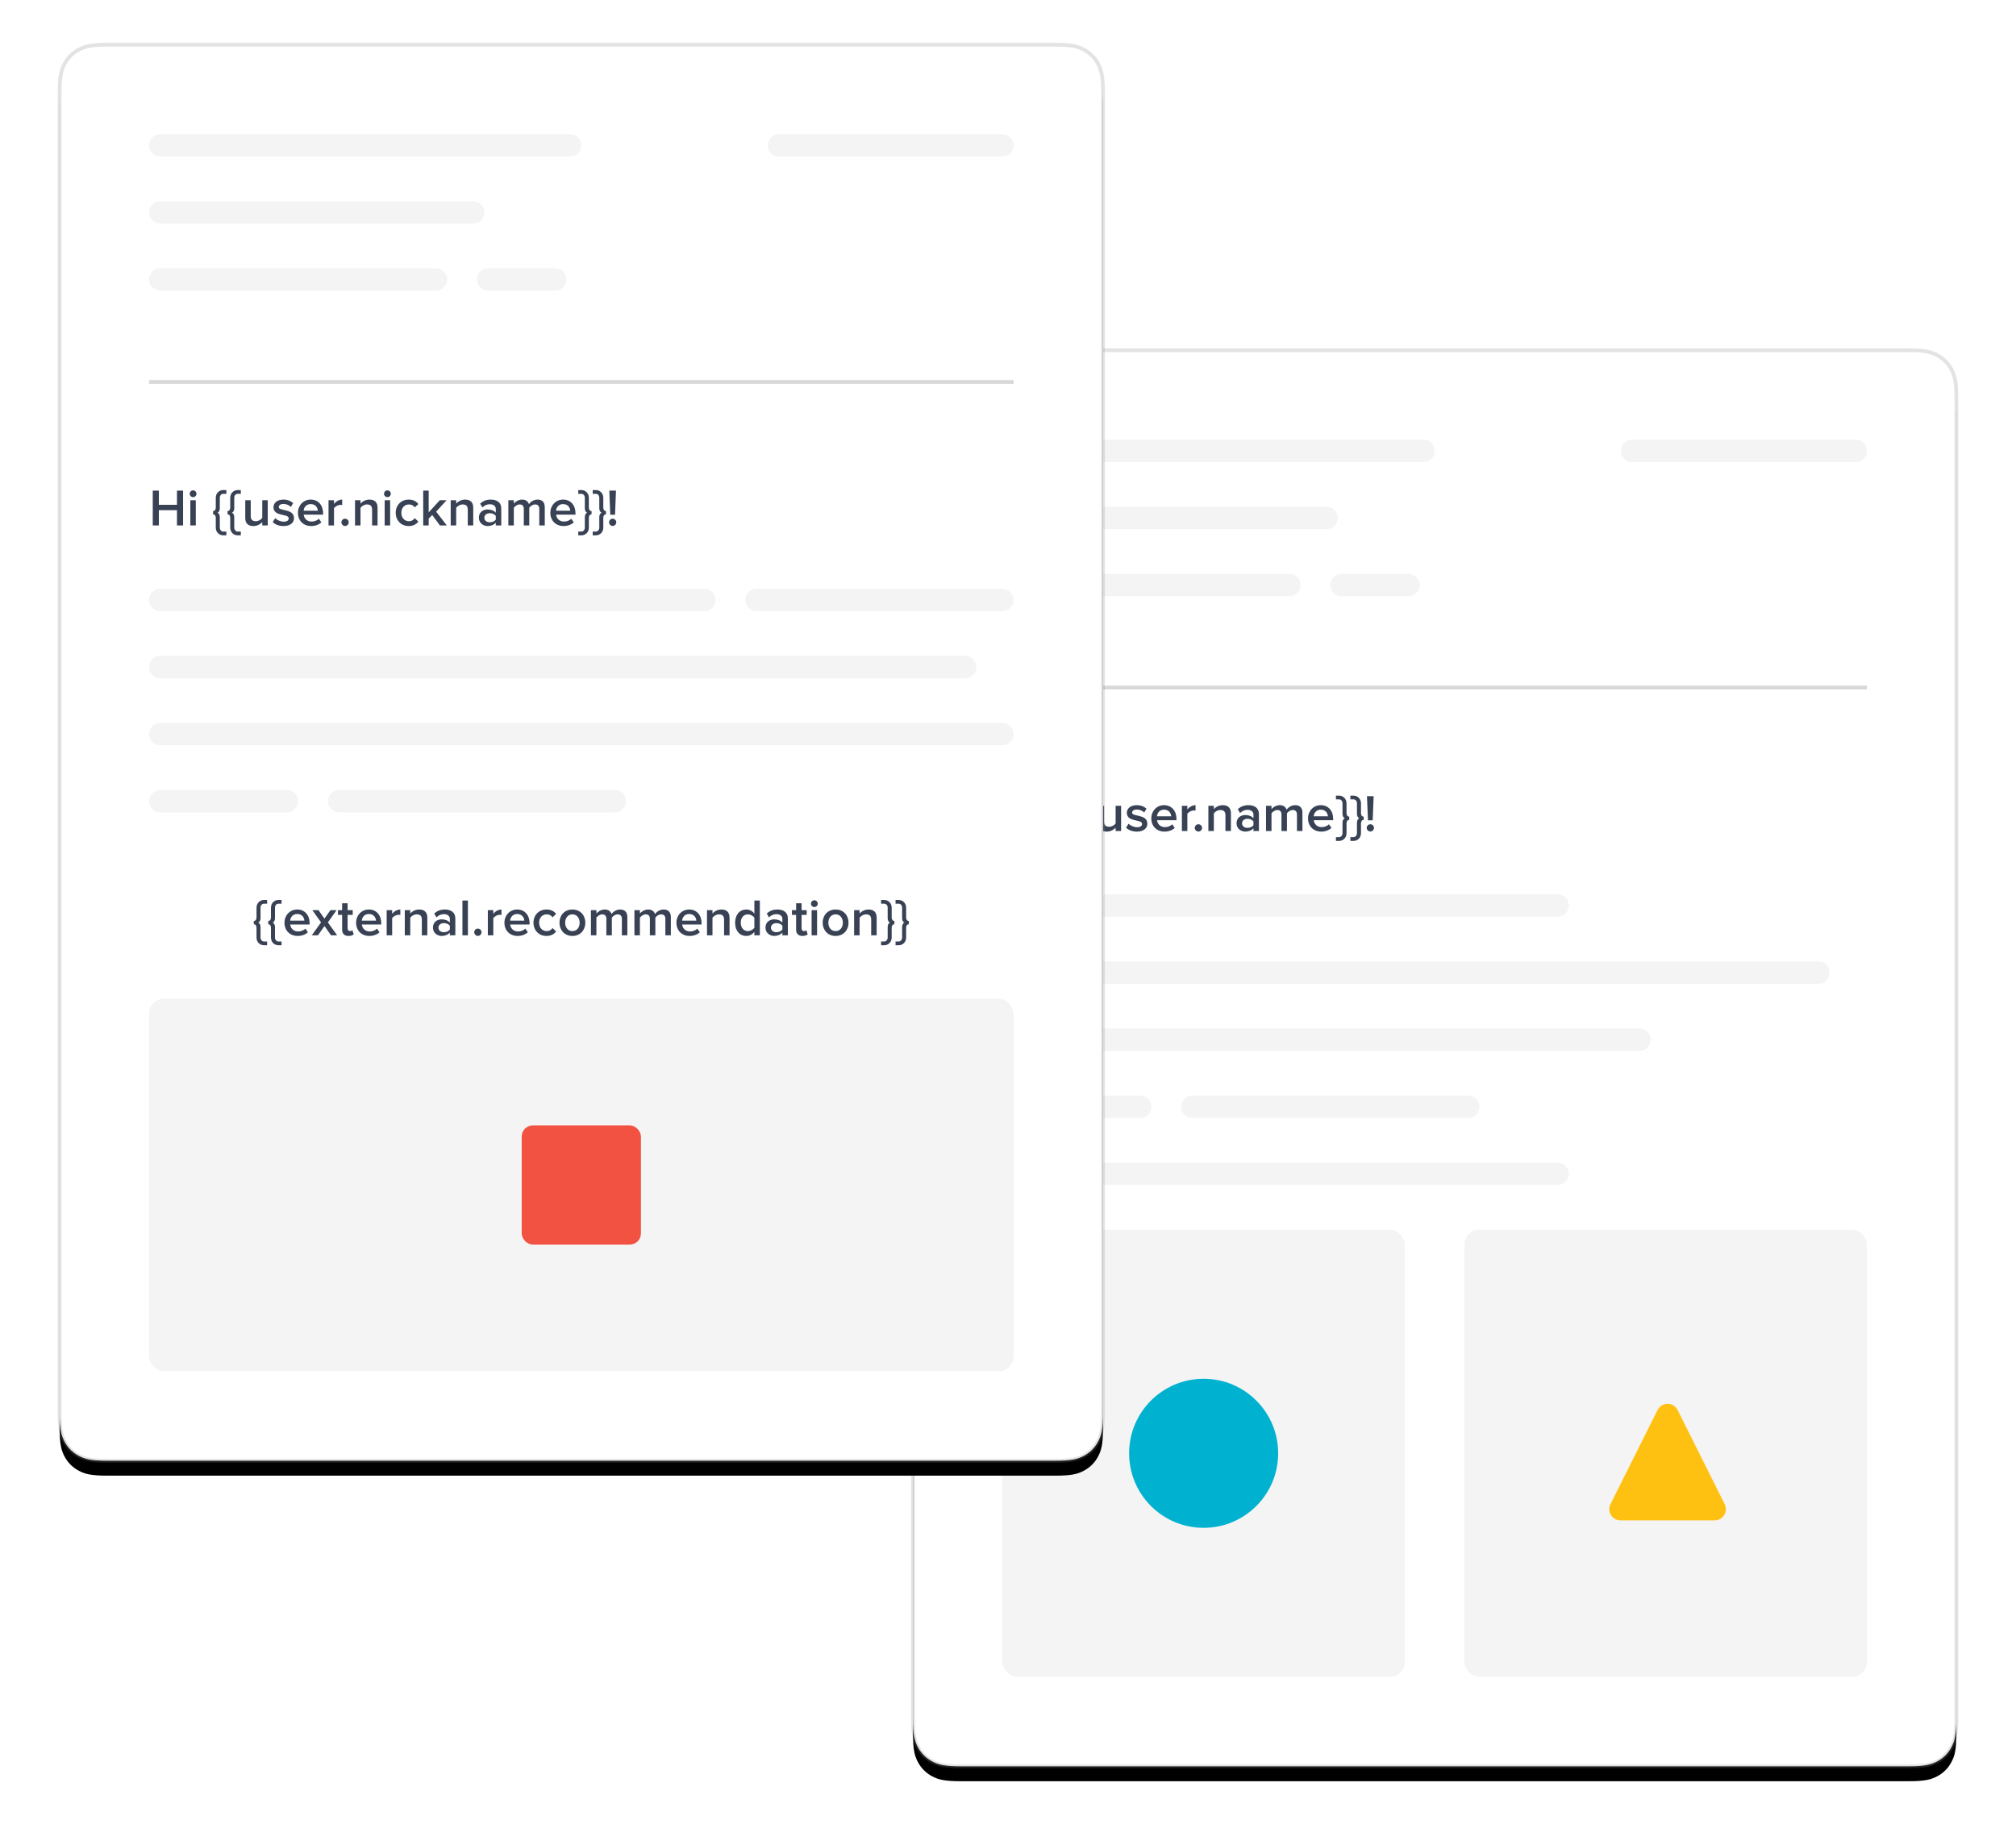 <svg xmlns="http://www.w3.org/2000/svg" xmlns:xlink="http://www.w3.org/1999/xlink" width="541" height="494" viewBox="0 0 541 494">
  <defs>
    <path id="personalize-emails-to-improve-customer-engagement-b" d="M12.819,-5.17920154e-16 L267.181,5.17920154e-16 C271.638,-3.00926524e-16 273.255,0.464 274.884,1.336 C276.514,2.207 277.793,3.486 278.664,5.116 C279.536,6.745 280,8.362 280,12.819 L280,367.181 C280,371.638 279.536,373.255 278.664,374.884 C277.793,376.514 276.514,377.793 274.884,378.664 C273.255,379.536 271.638,380 267.181,380 L12.819,380 C8.362,380 6.745,379.536 5.116,378.664 C3.486,377.793 2.207,376.514 1.336,374.884 C0.464,373.255 2.00617683e-16,371.638 -3.45280103e-16,367.181 L3.45280103e-16,12.819 C-2.00617683e-16,8.362 0.464,6.745 1.336,5.116 C2.207,3.486 3.486,2.207 5.116,1.336 C6.745,0.464 8.362,3.00926524e-16 12.819,-5.17920154e-16 Z"/>
    <filter id="personalize-emails-to-improve-customer-engagement-a" width="118.9%" height="113.9%" x="-9.5%" y="-5.9%" filterUnits="objectBoundingBox">
      <feMorphology in="SourceAlpha" operator="dilate" radius=".5" result="shadowSpreadOuter1"/>
      <feOffset dy="4" in="shadowSpreadOuter1" result="shadowOffsetOuter1"/>
      <feGaussianBlur in="shadowOffsetOuter1" result="shadowBlurOuter1" stdDeviation="8"/>
      <feComposite in="shadowBlurOuter1" in2="SourceAlpha" operator="out" result="shadowBlurOuter1"/>
      <feColorMatrix in="shadowBlurOuter1" values="0 0 0 0 0   0 0 0 0 0   0 0 0 0 0  0 0 0 0.12 0"/>
    </filter>
    <path id="personalize-emails-to-improve-customer-engagement-d" d="M12.819,-5.17920154e-16 L267.181,5.17920154e-16 C271.638,-3.00926524e-16 273.255,0.464 274.884,1.336 C276.514,2.207 277.793,3.486 278.664,5.116 C279.536,6.745 280,8.362 280,12.819 L280,367.181 C280,371.638 279.536,373.255 278.664,374.884 C277.793,376.514 276.514,377.793 274.884,378.664 C273.255,379.536 271.638,380 267.181,380 L12.819,380 C8.362,380 6.745,379.536 5.116,378.664 C3.486,377.793 2.207,376.514 1.336,374.884 C0.464,373.255 2.00617683e-16,371.638 -3.45280103e-16,367.181 L3.45280103e-16,12.819 C-2.00617683e-16,8.362 0.464,6.745 1.336,5.116 C2.207,3.486 3.486,2.207 5.116,1.336 C6.745,0.464 8.362,3.00926524e-16 12.819,-5.17920154e-16 Z"/>
    <filter id="personalize-emails-to-improve-customer-engagement-c" width="118.9%" height="113.9%" x="-9.5%" y="-5.9%" filterUnits="objectBoundingBox">
      <feMorphology in="SourceAlpha" operator="dilate" radius=".5" result="shadowSpreadOuter1"/>
      <feOffset dy="4" in="shadowSpreadOuter1" result="shadowOffsetOuter1"/>
      <feGaussianBlur in="shadowOffsetOuter1" result="shadowBlurOuter1" stdDeviation="8"/>
      <feComposite in="shadowBlurOuter1" in2="SourceAlpha" operator="out" result="shadowBlurOuter1"/>
      <feColorMatrix in="shadowBlurOuter1" values="0 0 0 0 0   0 0 0 0 0   0 0 0 0 0  0 0 0 0.12 0"/>
    </filter>
  </defs>
  <g fill="none" fill-rule="evenodd" transform="translate(16 12)">
    <g transform="translate(229 82)">
      <use fill="#000" filter="url(#personalize-emails-to-improve-customer-engagement-a)" xlink:href="#personalize-emails-to-improve-customer-engagement-b"/>
      <use fill="#FFF" stroke="#8D8D8D" stroke-opacity=".24" xlink:href="#personalize-emails-to-improve-customer-engagement-b"/>
      <path fill="#F4F4F4" d="M27,24 L137,24 C138.657,24 140,25.343 140,27 L140,27 C140,28.657 138.657,30 137,30 L27,30 C25.343,30 24,28.657 24,27 L24,27 C24,25.343 25.343,24 27,24 Z"/>
      <rect width="232" height="1" x="24" y="90" fill="#D8D8D8"/>
      <path fill="#F4F4F4" d="M193 24L253 24C254.657 24 256 25.343 256 27L256 27C256 28.657 254.657 30 253 30L193 30C191.343 30 190 28.657 190 27L190 27C190 25.343 191.343 24 193 24zM27 42L111 42C112.657 42 114 43.343 114 45L114 45C114 46.657 112.657 48 111 48L27 48C25.343 48 24 46.657 24 45L24 45C24 43.343 25.343 42 27 42zM27 60L101 60C102.657 60 104 61.343 104 63L104 63C104 64.657 102.657 66 101 66L27 66C25.343 66 24 64.657 24 63L24 63C24 61.343 25.343 60 27 60zM115 60L133 60C134.657 60 136 61.343 136 63L136 63C136 64.657 134.657 66 133 66L115 66C113.343 66 112 64.657 112 63L112 63C112 61.343 113.343 60 115 60z"/>
      <path fill="#384254" fill-rule="nonzero" d="M33.128,129 L31.49,129 L31.49,124.912 L26.632,124.912 L26.632,129 L24.994,129 L24.994,119.662 L26.632,119.662 L26.632,123.47 L31.49,123.47 L31.49,119.662 L33.128,119.662 L33.128,129 Z M35.816,121.412 C35.312,121.412 34.906,121.006 34.906,120.502 C34.906,119.998 35.312,119.592 35.816,119.592 C36.32,119.592 36.726,119.998 36.726,120.502 C36.726,121.006 36.32,121.412 35.816,121.412 Z M36.544,129 L35.074,129 L35.074,122.238 L36.544,122.238 L36.544,129 Z M44.748,131.66 L43.894,131.66 C42.872,131.66 41.906,130.876 41.906,129.588 L41.906,126.97 C41.906,126.452 41.668,126.018 41.178,126.018 L41.178,125.15 C41.668,125.15 41.906,124.716 41.906,124.198 L41.906,121.594 C41.906,120.306 42.872,119.508 43.894,119.508 L44.748,119.508 L44.748,120.516 L43.894,120.516 C43.404,120.516 42.984,120.936 42.984,121.58 L42.984,124.338 C42.984,124.926 42.816,125.388 42.354,125.584 C42.816,125.78 42.984,126.242 42.984,126.83 L42.984,129.574 C42.984,130.204 43.404,130.652 43.894,130.652 L44.748,130.652 L44.748,131.66 Z M48.626,131.66 L47.772,131.66 C46.75,131.66 45.784,130.876 45.784,129.588 L45.784,126.97 C45.784,126.452 45.546,126.018 45.056,126.018 L45.056,125.15 C45.546,125.15 45.784,124.716 45.784,124.198 L45.784,121.594 C45.784,120.306 46.75,119.508 47.772,119.508 L48.626,119.508 L48.626,120.516 L47.772,120.516 C47.282,120.516 46.862,120.936 46.862,121.58 L46.862,124.338 C46.862,124.926 46.694,125.388 46.232,125.584 C46.694,125.78 46.862,126.242 46.862,126.83 L46.862,129.574 C46.862,130.204 47.282,130.652 47.772,130.652 L48.626,130.652 L48.626,131.66 Z M55.85,129 L54.38,129 L54.38,128.104 C53.904,128.636 53.064,129.168 52,129.168 C50.544,129.168 49.816,128.398 49.816,127.026 L49.816,122.238 L51.286,122.238 L51.286,126.48 C51.286,127.53 51.818,127.866 52.658,127.866 C53.4,127.866 54.044,127.432 54.38,126.984 L54.38,122.238 L55.85,122.238 L55.85,129 Z M60.078,129.168 C58.916,129.168 57.88,128.79 57.18,128.104 L57.852,127.054 C58.328,127.544 59.266,127.992 60.134,127.992 C61.016,127.992 61.478,127.628 61.478,127.096 C61.478,125.766 57.39,126.718 57.39,124.114 C57.39,123.008 58.342,122.07 60.05,122.07 C61.198,122.07 62.066,122.476 62.668,123.008 L62.052,124.044 C61.646,123.596 60.904,123.232 60.05,123.232 C59.28,123.232 58.804,123.596 58.804,124.072 C58.804,125.262 62.892,124.366 62.892,127.054 C62.892,128.258 61.898,129.168 60.078,129.168 Z M67.498,129.168 C65.454,129.168 63.956,127.754 63.956,125.612 C63.956,123.652 65.384,122.07 67.386,122.07 C69.416,122.07 70.704,123.61 70.704,125.738 L70.704,126.102 L65.496,126.102 C65.608,127.11 66.364,127.964 67.638,127.964 C68.31,127.964 69.08,127.698 69.57,127.208 L70.242,128.174 C69.556,128.818 68.562,129.168 67.498,129.168 Z M69.29,125.052 C69.248,124.254 68.702,123.274 67.372,123.274 C66.126,123.274 65.538,124.24 65.482,125.052 L69.29,125.052 Z M73.63,129 L72.16,129 L72.16,122.238 L73.63,122.238 L73.63,123.218 C74.148,122.574 74.96,122.07 75.828,122.07 L75.828,123.526 C75.702,123.498 75.562,123.484 75.38,123.484 C74.75,123.484 73.924,123.904 73.63,124.394 L73.63,129 Z M76.598,129.154 C76.066,129.154 75.618,128.692 75.618,128.16 C75.618,127.642 76.066,127.194 76.598,127.194 C77.13,127.194 77.578,127.642 77.578,128.16 C77.578,128.692 77.13,129.154 76.598,129.154 Z M85.32,129 L83.85,129 L83.85,124.772 C83.85,123.708 83.304,123.372 82.478,123.372 C81.736,123.372 81.092,123.82 80.742,124.268 L80.742,129 L79.272,129 L79.272,122.238 L80.742,122.238 L80.742,123.148 C81.19,122.616 82.072,122.07 83.136,122.07 C84.592,122.07 85.32,122.854 85.32,124.24 L85.32,129 Z M92.838,129 L91.368,129 L91.368,128.258 C90.864,128.846 90.066,129.168 89.17,129.168 C88.078,129.168 86.832,128.412 86.832,126.928 C86.832,125.36 88.064,124.716 89.17,124.716 C90.094,124.716 90.864,125.01 91.368,125.584 L91.368,124.576 C91.368,123.792 90.71,123.316 89.786,123.316 C89.03,123.316 88.358,123.596 87.784,124.184 L87.168,123.162 C87.952,122.406 88.932,122.07 90.01,122.07 C91.522,122.07 92.838,122.7 92.838,124.506 L92.838,129 Z M89.758,128.16 C90.388,128.16 91.018,127.922 91.368,127.46 L91.368,126.424 C91.018,125.962 90.388,125.724 89.758,125.724 C88.932,125.724 88.302,126.214 88.302,126.942 C88.302,127.684 88.932,128.16 89.758,128.16 Z M104.514,129 L103.044,129 L103.044,124.59 C103.044,123.862 102.722,123.372 101.924,123.372 C101.266,123.372 100.65,123.82 100.356,124.268 L100.356,129 L98.886,129 L98.886,124.59 C98.886,123.862 98.578,123.372 97.78,123.372 C97.122,123.372 96.52,123.834 96.212,124.268 L96.212,129 L94.742,129 L94.742,122.238 L96.212,122.238 L96.212,123.148 C96.506,122.742 97.388,122.07 98.424,122.07 C99.432,122.07 100.048,122.574 100.272,123.302 C100.65,122.7 101.546,122.07 102.568,122.07 C103.8,122.07 104.514,122.742 104.514,124.114 L104.514,129 Z M109.554,129.168 C107.51,129.168 106.012,127.754 106.012,125.612 C106.012,123.652 107.44,122.07 109.442,122.07 C111.472,122.07 112.76,123.61 112.76,125.738 L112.76,126.102 L107.552,126.102 C107.664,127.11 108.42,127.964 109.694,127.964 C110.366,127.964 111.136,127.698 111.626,127.208 L112.298,128.174 C111.612,128.818 110.618,129.168 109.554,129.168 Z M111.346,125.052 C111.304,124.254 110.758,123.274 109.428,123.274 C108.182,123.274 107.594,124.24 107.538,125.052 L111.346,125.052 Z M113.502,131.66 L113.502,130.652 L114.356,130.652 C114.846,130.652 115.266,130.204 115.266,129.574 L115.266,126.83 C115.266,126.242 115.434,125.78 115.896,125.584 C115.434,125.388 115.266,124.926 115.266,124.338 L115.266,121.58 C115.266,120.936 114.846,120.516 114.356,120.516 L113.502,120.516 L113.502,119.508 L114.356,119.508 C115.378,119.508 116.344,120.306 116.344,121.594 L116.344,124.198 C116.344,124.716 116.582,125.15 117.072,125.15 L117.072,126.018 C116.582,126.018 116.344,126.452 116.344,126.97 L116.344,129.588 C116.344,130.876 115.378,131.66 114.356,131.66 L113.502,131.66 Z M117.38,131.66 L117.38,130.652 L118.234,130.652 C118.724,130.652 119.144,130.204 119.144,129.574 L119.144,126.83 C119.144,126.242 119.312,125.78 119.774,125.584 C119.312,125.388 119.144,124.926 119.144,124.338 L119.144,121.58 C119.144,120.936 118.724,120.516 118.234,120.516 L117.38,120.516 L117.38,119.508 L118.234,119.508 C119.256,119.508 120.222,120.306 120.222,121.594 L120.222,124.198 C120.222,124.716 120.46,125.15 120.95,125.15 L120.95,126.018 C120.46,126.018 120.222,126.452 120.222,126.97 L120.222,129.588 C120.222,130.876 119.256,131.66 118.234,131.66 L117.38,131.66 Z M123.372,126.13 L122.098,126.13 L121.832,119.662 L123.624,119.662 L123.372,126.13 Z M122.742,129.14 C122.21,129.14 121.762,128.692 121.762,128.16 C121.762,127.642 122.21,127.194 122.742,127.194 C123.274,127.194 123.708,127.642 123.708,128.16 C123.708,128.692 123.274,129.14 122.742,129.14 Z"/>
      <path fill="#F4F4F4" d="M27 146L173 146C174.657 146 176 147.343 176 149L176 149C176 150.657 174.657 152 173 152L27 152C25.343 152 24 150.657 24 149L24 149C24 147.343 25.343 146 27 146zM27 164L243 164C244.657 164 246 165.343 246 167L246 167C246 168.657 244.657 170 243 170L27 170C25.343 170 24 168.657 24 167L24 167C24 165.343 25.343 164 27 164zM27 182L195 182C196.657 182 198 183.343 198 185L198 185C198 186.657 196.657 188 195 188L27 188C25.343 188 24 186.657 24 185L24 185C24 183.343 25.343 182 27 182zM27 200L61 200C62.657 200 64 201.343 64 203L64 203C64 204.657 62.657 206 61 206L27 206C25.343 206 24 204.657 24 203L24 203C24 201.343 25.343 200 27 200zM75 200L149 200C150.657 200 152 201.343 152 203L152 203C152 204.657 150.657 206 149 206L75 206C73.343 206 72 204.657 72 203L72 203C72 201.343 73.343 200 75 200zM27 218L173 218C174.657 218 176 219.343 176 221L176 221C176 222.657 174.657 224 173 224L27 224C25.343 224 24 222.657 24 221L24 221C24 219.343 25.343 218 27 218z"/>
      <g transform="translate(24 236)">
        <rect width="108" height="120" fill="#F4F4F4" rx="4"/>
        <rect width="108" height="120" x="124" fill="#F4F4F4" rx="4"/>
        <circle cx="54" cy="60" r="20" fill="#01B2D0"/>
        <path fill="#FFC111" d="M181.183,48.367 L193.829,73.658 C194.57,75.14 193.969,76.942 192.488,77.683 C192.071,77.892 191.612,78 191.146,78 L165.854,78 C164.197,78 162.854,76.657 162.854,75 C162.854,74.534 162.963,74.075 163.171,73.658 L175.817,48.367 C176.558,46.885 178.36,46.284 179.842,47.025 C180.422,47.315 180.893,47.786 181.183,48.367 Z"/>
      </g>
    </g>
    <use fill="#000" filter="url(#personalize-emails-to-improve-customer-engagement-c)" xlink:href="#personalize-emails-to-improve-customer-engagement-d"/>
    <use fill="#FFF" stroke="#8D8D8D" stroke-opacity=".24" xlink:href="#personalize-emails-to-improve-customer-engagement-d"/>
    <path fill="#F4F4F4" d="M27,24 L137,24 C138.657,24 140,25.343 140,27 L140,27 C140,28.657 138.657,30 137,30 L27,30 C25.343,30 24,28.657 24,27 L24,27 C24,25.343 25.343,24 27,24 Z"/>
    <rect width="232" height="1" x="24" y="90" fill="#D8D8D8"/>
    <path fill="#F4F4F4" d="M193 24L253 24C254.657 24 256 25.343 256 27L256 27C256 28.657 254.657 30 253 30L193 30C191.343 30 190 28.657 190 27L190 27C190 25.343 191.343 24 193 24zM27 42L111 42C112.657 42 114 43.343 114 45L114 45C114 46.657 112.657 48 111 48L27 48C25.343 48 24 46.657 24 45L24 45C24 43.343 25.343 42 27 42zM27 60L101 60C102.657 60 104 61.343 104 63L104 63C104 64.657 102.657 66 101 66L27 66C25.343 66 24 64.657 24 63L24 63C24 61.343 25.343 60 27 60zM115 60L133 60C134.657 60 136 61.343 136 63L136 63C136 64.657 134.657 66 133 66L115 66C113.343 66 112 64.657 112 63L112 63C112 61.343 113.343 60 115 60z"/>
    <path fill="#384254" fill-rule="nonzero" d="M33.128,129 L31.49,129 L31.49,124.912 L26.632,124.912 L26.632,129 L24.994,129 L24.994,119.662 L26.632,119.662 L26.632,123.47 L31.49,123.47 L31.49,119.662 L33.128,119.662 L33.128,129 Z M35.816,121.412 C35.312,121.412 34.906,121.006 34.906,120.502 C34.906,119.998 35.312,119.592 35.816,119.592 C36.32,119.592 36.726,119.998 36.726,120.502 C36.726,121.006 36.32,121.412 35.816,121.412 Z M36.544,129 L35.074,129 L35.074,122.238 L36.544,122.238 L36.544,129 Z M44.748,131.66 L43.894,131.66 C42.872,131.66 41.906,130.876 41.906,129.588 L41.906,126.97 C41.906,126.452 41.668,126.018 41.178,126.018 L41.178,125.15 C41.668,125.15 41.906,124.716 41.906,124.198 L41.906,121.594 C41.906,120.306 42.872,119.508 43.894,119.508 L44.748,119.508 L44.748,120.516 L43.894,120.516 C43.404,120.516 42.984,120.936 42.984,121.58 L42.984,124.338 C42.984,124.926 42.816,125.388 42.354,125.584 C42.816,125.78 42.984,126.242 42.984,126.83 L42.984,129.574 C42.984,130.204 43.404,130.652 43.894,130.652 L44.748,130.652 L44.748,131.66 Z M48.626,131.66 L47.772,131.66 C46.75,131.66 45.784,130.876 45.784,129.588 L45.784,126.97 C45.784,126.452 45.546,126.018 45.056,126.018 L45.056,125.15 C45.546,125.15 45.784,124.716 45.784,124.198 L45.784,121.594 C45.784,120.306 46.75,119.508 47.772,119.508 L48.626,119.508 L48.626,120.516 L47.772,120.516 C47.282,120.516 46.862,120.936 46.862,121.58 L46.862,124.338 C46.862,124.926 46.694,125.388 46.232,125.584 C46.694,125.78 46.862,126.242 46.862,126.83 L46.862,129.574 C46.862,130.204 47.282,130.652 47.772,130.652 L48.626,130.652 L48.626,131.66 Z M55.85,129 L54.38,129 L54.38,128.104 C53.904,128.636 53.064,129.168 52,129.168 C50.544,129.168 49.816,128.398 49.816,127.026 L49.816,122.238 L51.286,122.238 L51.286,126.48 C51.286,127.53 51.818,127.866 52.658,127.866 C53.4,127.866 54.044,127.432 54.38,126.984 L54.38,122.238 L55.85,122.238 L55.85,129 Z M60.078,129.168 C58.916,129.168 57.88,128.79 57.18,128.104 L57.852,127.054 C58.328,127.544 59.266,127.992 60.134,127.992 C61.016,127.992 61.478,127.628 61.478,127.096 C61.478,125.766 57.39,126.718 57.39,124.114 C57.39,123.008 58.342,122.07 60.05,122.07 C61.198,122.07 62.066,122.476 62.668,123.008 L62.052,124.044 C61.646,123.596 60.904,123.232 60.05,123.232 C59.28,123.232 58.804,123.596 58.804,124.072 C58.804,125.262 62.892,124.366 62.892,127.054 C62.892,128.258 61.898,129.168 60.078,129.168 Z M67.498,129.168 C65.454,129.168 63.956,127.754 63.956,125.612 C63.956,123.652 65.384,122.07 67.386,122.07 C69.416,122.07 70.704,123.61 70.704,125.738 L70.704,126.102 L65.496,126.102 C65.608,127.11 66.364,127.964 67.638,127.964 C68.31,127.964 69.08,127.698 69.57,127.208 L70.242,128.174 C69.556,128.818 68.562,129.168 67.498,129.168 Z M69.29,125.052 C69.248,124.254 68.702,123.274 67.372,123.274 C66.126,123.274 65.538,124.24 65.482,125.052 L69.29,125.052 Z M73.63,129 L72.16,129 L72.16,122.238 L73.63,122.238 L73.63,123.218 C74.148,122.574 74.96,122.07 75.828,122.07 L75.828,123.526 C75.702,123.498 75.562,123.484 75.38,123.484 C74.75,123.484 73.924,123.904 73.63,124.394 L73.63,129 Z M76.598,129.154 C76.066,129.154 75.618,128.692 75.618,128.16 C75.618,127.642 76.066,127.194 76.598,127.194 C77.13,127.194 77.578,127.642 77.578,128.16 C77.578,128.692 77.13,129.154 76.598,129.154 Z M85.32,129 L83.85,129 L83.85,124.772 C83.85,123.708 83.304,123.372 82.478,123.372 C81.736,123.372 81.092,123.82 80.742,124.268 L80.742,129 L79.272,129 L79.272,122.238 L80.742,122.238 L80.742,123.148 C81.19,122.616 82.072,122.07 83.136,122.07 C84.592,122.07 85.32,122.854 85.32,124.24 L85.32,129 Z M87.966,121.412 C87.462,121.412 87.056,121.006 87.056,120.502 C87.056,119.998 87.462,119.592 87.966,119.592 C88.47,119.592 88.876,119.998 88.876,120.502 C88.876,121.006 88.47,121.412 87.966,121.412 Z M88.694,129 L87.224,129 L87.224,122.238 L88.694,122.238 L88.694,129 Z M93.678,129.168 C91.634,129.168 90.192,127.656 90.192,125.612 C90.192,123.568 91.634,122.07 93.678,122.07 C95.008,122.07 95.792,122.63 96.268,123.274 L95.302,124.156 C94.924,123.624 94.406,123.372 93.748,123.372 C92.53,123.372 91.704,124.296 91.704,125.612 C91.704,126.928 92.53,127.866 93.748,127.866 C94.406,127.866 94.924,127.586 95.302,127.054 L96.268,127.964 C95.792,128.594 95.008,129.168 93.678,129.168 Z M103.898,129 L102.05,129 L99.992,126.2 L99.04,127.18 L99.04,129 L97.57,129 L97.57,119.662 L99.04,119.662 L99.04,125.5 L102.022,122.238 L103.842,122.238 L101.042,125.304 L103.898,129 Z M110.996,129 L109.526,129 L109.526,124.772 C109.526,123.708 108.98,123.372 108.154,123.372 C107.412,123.372 106.768,123.82 106.418,124.268 L106.418,129 L104.948,129 L104.948,122.238 L106.418,122.238 L106.418,123.148 C106.866,122.616 107.748,122.07 108.812,122.07 C110.268,122.07 110.996,122.854 110.996,124.24 L110.996,129 Z M118.514,129 L117.044,129 L117.044,128.258 C116.54,128.846 115.742,129.168 114.846,129.168 C113.754,129.168 112.508,128.412 112.508,126.928 C112.508,125.36 113.74,124.716 114.846,124.716 C115.77,124.716 116.54,125.01 117.044,125.584 L117.044,124.576 C117.044,123.792 116.386,123.316 115.462,123.316 C114.706,123.316 114.034,123.596 113.46,124.184 L112.844,123.162 C113.628,122.406 114.608,122.07 115.686,122.07 C117.198,122.07 118.514,122.7 118.514,124.506 L118.514,129 Z M115.434,128.16 C116.064,128.16 116.694,127.922 117.044,127.46 L117.044,126.424 C116.694,125.962 116.064,125.724 115.434,125.724 C114.608,125.724 113.978,126.214 113.978,126.942 C113.978,127.684 114.608,128.16 115.434,128.16 Z M130.19,129 L128.72,129 L128.72,124.59 C128.72,123.862 128.398,123.372 127.6,123.372 C126.942,123.372 126.326,123.82 126.032,124.268 L126.032,129 L124.562,129 L124.562,124.59 C124.562,123.862 124.254,123.372 123.456,123.372 C122.798,123.372 122.196,123.834 121.888,124.268 L121.888,129 L120.418,129 L120.418,122.238 L121.888,122.238 L121.888,123.148 C122.182,122.742 123.064,122.07 124.1,122.07 C125.108,122.07 125.724,122.574 125.948,123.302 C126.326,122.7 127.222,122.07 128.244,122.07 C129.476,122.07 130.19,122.742 130.19,124.114 L130.19,129 Z M135.23,129.168 C133.186,129.168 131.688,127.754 131.688,125.612 C131.688,123.652 133.116,122.07 135.118,122.07 C137.148,122.07 138.436,123.61 138.436,125.738 L138.436,126.102 L133.228,126.102 C133.34,127.11 134.096,127.964 135.37,127.964 C136.042,127.964 136.812,127.698 137.302,127.208 L137.974,128.174 C137.288,128.818 136.294,129.168 135.23,129.168 Z M137.022,125.052 C136.98,124.254 136.434,123.274 135.104,123.274 C133.858,123.274 133.27,124.24 133.214,125.052 L137.022,125.052 Z M139.178,131.66 L139.178,130.652 L140.032,130.652 C140.522,130.652 140.942,130.204 140.942,129.574 L140.942,126.83 C140.942,126.242 141.11,125.78 141.572,125.584 C141.11,125.388 140.942,124.926 140.942,124.338 L140.942,121.58 C140.942,120.936 140.522,120.516 140.032,120.516 L139.178,120.516 L139.178,119.508 L140.032,119.508 C141.054,119.508 142.02,120.306 142.02,121.594 L142.02,124.198 C142.02,124.716 142.258,125.15 142.748,125.15 L142.748,126.018 C142.258,126.018 142.02,126.452 142.02,126.97 L142.02,129.588 C142.02,130.876 141.054,131.66 140.032,131.66 L139.178,131.66 Z M143.056,131.66 L143.056,130.652 L143.91,130.652 C144.4,130.652 144.82,130.204 144.82,129.574 L144.82,126.83 C144.82,126.242 144.988,125.78 145.45,125.584 C144.988,125.388 144.82,124.926 144.82,124.338 L144.82,121.58 C144.82,120.936 144.4,120.516 143.91,120.516 L143.056,120.516 L143.056,119.508 L143.91,119.508 C144.932,119.508 145.898,120.306 145.898,121.594 L145.898,124.198 C145.898,124.716 146.136,125.15 146.626,125.15 L146.626,126.018 C146.136,126.018 145.898,126.452 145.898,126.97 L145.898,129.588 C145.898,130.876 144.932,131.66 143.91,131.66 L143.056,131.66 Z M149.048,126.13 L147.774,126.13 L147.508,119.662 L149.3,119.662 L149.048,126.13 Z M148.418,129.14 C147.886,129.14 147.438,128.692 147.438,128.16 C147.438,127.642 147.886,127.194 148.418,127.194 C148.95,127.194 149.384,127.642 149.384,128.16 C149.384,128.692 148.95,129.14 148.418,129.14 Z"/>
    <path fill="#F4F4F4" d="M27 146L173 146C174.657 146 176 147.343 176 149L176 149C176 150.657 174.657 152 173 152L27 152C25.343 152 24 150.657 24 149L24 149C24 147.343 25.343 146 27 146zM187 146L253 146C254.657 146 256 147.343 256 149L256 149C256 150.657 254.657 152 253 152L187 152C185.343 152 184 150.657 184 149L184 149C184 147.343 185.343 146 187 146zM27 164L243 164C244.657 164 246 165.343 246 167L246 167C246 168.657 244.657 170 243 170L27 170C25.343 170 24 168.657 24 167L24 167C24 165.343 25.343 164 27 164zM27 182L253 182C254.657 182 256 183.343 256 185L256 185C256 186.657 254.657 188 253 188L27 188C25.343 188 24 186.657 24 185L24 185C24 183.343 25.343 182 27 182zM27 200L61 200C62.657 200 64 201.343 64 203L64 203C64 204.657 62.657 206 61 206L27 206C25.343 206 24 204.657 24 203L24 203C24 201.343 25.343 200 27 200zM75 200L149 200C150.657 200 152 201.343 152 203L152 203C152 204.657 150.657 206 149 206L75 206C73.343 206 72 204.657 72 203L72 203C72 201.343 73.343 200 75 200z"/>
    <g transform="translate(24 226)">
      <rect width="232" height="100" y="30" fill="#F4F4F4" rx="4"/>
      <rect width="32" height="32" x="100" y="64" fill="#F15242" rx="3"/>
      <path fill="#384254" fill-rule="nonzero" d="M31.678,15.66 L30.824,15.66 C29.802,15.66 28.836,14.876 28.836,13.588 L28.836,10.97 C28.836,10.452 28.598,10.018 28.108,10.018 L28.108,9.15 C28.598,9.15 28.836,8.716 28.836,8.198 L28.836,5.594 C28.836,4.306 29.802,3.508 30.824,3.508 L31.678,3.508 L31.678,4.516 L30.824,4.516 C30.334,4.516 29.914,4.936 29.914,5.58 L29.914,8.338 C29.914,8.926 29.746,9.388 29.284,9.584 C29.746,9.78 29.914,10.242 29.914,10.83 L29.914,13.574 C29.914,14.204 30.334,14.652 30.824,14.652 L31.678,14.652 L31.678,15.66 Z M35.556,15.66 L34.702,15.66 C33.68,15.66 32.714,14.876 32.714,13.588 L32.714,10.97 C32.714,10.452 32.476,10.018 31.986,10.018 L31.986,9.15 C32.476,9.15 32.714,8.716 32.714,8.198 L32.714,5.594 C32.714,4.306 33.68,3.508 34.702,3.508 L35.556,3.508 L35.556,4.516 L34.702,4.516 C34.212,4.516 33.792,4.936 33.792,5.58 L33.792,8.338 C33.792,8.926 33.624,9.388 33.162,9.584 C33.624,9.78 33.792,10.242 33.792,10.83 L33.792,13.574 C33.792,14.204 34.212,14.652 34.702,14.652 L35.556,14.652 L35.556,15.66 Z M39.882,13.168 C37.838,13.168 36.34,11.754 36.34,9.612 C36.34,7.652 37.768,6.07 39.77,6.07 C41.8,6.07 43.088,7.61 43.088,9.738 L43.088,10.102 L37.88,10.102 C37.992,11.11 38.748,11.964 40.022,11.964 C40.694,11.964 41.464,11.698 41.954,11.208 L42.626,12.174 C41.94,12.818 40.946,13.168 39.882,13.168 Z M41.674,9.052 C41.632,8.254 41.086,7.274 39.756,7.274 C38.51,7.274 37.922,8.24 37.866,9.052 L41.674,9.052 Z M50.48,13 L48.828,13 L47.078,10.508 L45.314,13 L43.662,13 L46.154,9.528 L43.816,6.238 L45.468,6.238 L47.064,8.52 L48.674,6.238 L50.326,6.238 L47.988,9.528 L50.48,13 Z M53.546,13.168 C52.398,13.168 51.81,12.552 51.81,11.418 L51.81,7.512 L50.69,7.512 L50.69,6.238 L51.81,6.238 L51.81,4.39 L53.28,4.39 L53.28,6.238 L54.652,6.238 L54.652,7.512 L53.28,7.512 L53.28,11.054 C53.28,11.516 53.504,11.866 53.924,11.866 C54.204,11.866 54.456,11.74 54.568,11.614 L54.918,12.734 C54.652,12.972 54.218,13.168 53.546,13.168 Z M59.104,13.168 C57.06,13.168 55.562,11.754 55.562,9.612 C55.562,7.652 56.99,6.07 58.992,6.07 C61.022,6.07 62.31,7.61 62.31,9.738 L62.31,10.102 L57.102,10.102 C57.214,11.11 57.97,11.964 59.244,11.964 C59.916,11.964 60.686,11.698 61.176,11.208 L61.848,12.174 C61.162,12.818 60.168,13.168 59.104,13.168 Z M60.896,9.052 C60.854,8.254 60.308,7.274 58.978,7.274 C57.732,7.274 57.144,8.24 57.088,9.052 L60.896,9.052 Z M65.236,13 L63.766,13 L63.766,6.238 L65.236,6.238 L65.236,7.218 C65.754,6.574 66.566,6.07 67.434,6.07 L67.434,7.526 C67.308,7.498 67.168,7.484 66.986,7.484 C66.356,7.484 65.53,7.904 65.236,8.394 L65.236,13 Z M74.672,13 L73.202,13 L73.202,8.772 C73.202,7.708 72.656,7.372 71.83,7.372 C71.088,7.372 70.444,7.82 70.094,8.268 L70.094,13 L68.624,13 L68.624,6.238 L70.094,6.238 L70.094,7.148 C70.542,6.616 71.424,6.07 72.488,6.07 C73.944,6.07 74.672,6.854 74.672,8.24 L74.672,13 Z M82.19,13 L80.72,13 L80.72,12.258 C80.216,12.846 79.418,13.168 78.522,13.168 C77.43,13.168 76.184,12.412 76.184,10.928 C76.184,9.36 77.416,8.716 78.522,8.716 C79.446,8.716 80.216,9.01 80.72,9.584 L80.72,8.576 C80.72,7.792 80.062,7.316 79.138,7.316 C78.382,7.316 77.71,7.596 77.136,8.184 L76.52,7.162 C77.304,6.406 78.284,6.07 79.362,6.07 C80.874,6.07 82.19,6.7 82.19,8.506 L82.19,13 Z M79.11,12.16 C79.74,12.16 80.37,11.922 80.72,11.46 L80.72,10.424 C80.37,9.962 79.74,9.724 79.11,9.724 C78.284,9.724 77.654,10.214 77.654,10.942 C77.654,11.684 78.284,12.16 79.11,12.16 Z M85.564,13 L84.094,13 L84.094,3.662 L85.564,3.662 L85.564,13 Z M88.238,13.154 C87.706,13.154 87.258,12.692 87.258,12.16 C87.258,11.642 87.706,11.194 88.238,11.194 C88.77,11.194 89.218,11.642 89.218,12.16 C89.218,12.692 88.77,13.154 88.238,13.154 Z M92.382,13 L90.912,13 L90.912,6.238 L92.382,6.238 L92.382,7.218 C92.9,6.574 93.712,6.07 94.58,6.07 L94.58,7.526 C94.454,7.498 94.314,7.484 94.132,7.484 C93.502,7.484 92.676,7.904 92.382,8.394 L92.382,13 Z M98.906,13.168 C96.862,13.168 95.364,11.754 95.364,9.612 C95.364,7.652 96.792,6.07 98.794,6.07 C100.824,6.07 102.112,7.61 102.112,9.738 L102.112,10.102 L96.904,10.102 C97.016,11.11 97.772,11.964 99.046,11.964 C99.718,11.964 100.488,11.698 100.978,11.208 L101.65,12.174 C100.964,12.818 99.97,13.168 98.906,13.168 Z M100.698,9.052 C100.656,8.254 100.11,7.274 98.78,7.274 C97.534,7.274 96.946,8.24 96.89,9.052 L100.698,9.052 Z M106.648,13.168 C104.604,13.168 103.162,11.656 103.162,9.612 C103.162,7.568 104.604,6.07 106.648,6.07 C107.978,6.07 108.762,6.63 109.238,7.274 L108.272,8.156 C107.894,7.624 107.376,7.372 106.718,7.372 C105.5,7.372 104.674,8.296 104.674,9.612 C104.674,10.928 105.5,11.866 106.718,11.866 C107.376,11.866 107.894,11.586 108.272,11.054 L109.238,11.964 C108.762,12.594 107.978,13.168 106.648,13.168 Z M113.606,13.168 C111.45,13.168 110.134,11.544 110.134,9.612 C110.134,7.666 111.45,6.07 113.606,6.07 C115.762,6.07 117.078,7.666 117.078,9.612 C117.078,11.544 115.762,13.168 113.606,13.168 Z M113.606,11.866 C114.866,11.866 115.552,10.816 115.552,9.612 C115.552,8.422 114.866,7.372 113.606,7.372 C112.36,7.372 111.66,8.422 111.66,9.612 C111.66,10.816 112.36,11.866 113.606,11.866 Z M128.348,13 L126.878,13 L126.878,8.59 C126.878,7.862 126.556,7.372 125.758,7.372 C125.1,7.372 124.484,7.82 124.19,8.268 L124.19,13 L122.72,13 L122.72,8.59 C122.72,7.862 122.412,7.372 121.614,7.372 C120.956,7.372 120.354,7.834 120.046,8.268 L120.046,13 L118.576,13 L118.576,6.238 L120.046,6.238 L120.046,7.148 C120.34,6.742 121.222,6.07 122.258,6.07 C123.266,6.07 123.882,6.574 124.106,7.302 C124.484,6.7 125.38,6.07 126.402,6.07 C127.634,6.07 128.348,6.742 128.348,8.114 L128.348,13 Z M140.024,13 L138.554,13 L138.554,8.59 C138.554,7.862 138.232,7.372 137.434,7.372 C136.776,7.372 136.16,7.82 135.866,8.268 L135.866,13 L134.396,13 L134.396,8.59 C134.396,7.862 134.088,7.372 133.29,7.372 C132.632,7.372 132.03,7.834 131.722,8.268 L131.722,13 L130.252,13 L130.252,6.238 L131.722,6.238 L131.722,7.148 C132.016,6.742 132.898,6.07 133.934,6.07 C134.942,6.07 135.558,6.574 135.782,7.302 C136.16,6.7 137.056,6.07 138.078,6.07 C139.31,6.07 140.024,6.742 140.024,8.114 L140.024,13 Z M145.064,13.168 C143.02,13.168 141.522,11.754 141.522,9.612 C141.522,7.652 142.95,6.07 144.952,6.07 C146.982,6.07 148.27,7.61 148.27,9.738 L148.27,10.102 L143.062,10.102 C143.174,11.11 143.93,11.964 145.204,11.964 C145.876,11.964 146.646,11.698 147.136,11.208 L147.808,12.174 C147.122,12.818 146.128,13.168 145.064,13.168 Z M146.856,9.052 C146.814,8.254 146.268,7.274 144.938,7.274 C143.692,7.274 143.104,8.24 143.048,9.052 L146.856,9.052 Z M155.774,13 L154.304,13 L154.304,8.772 C154.304,7.708 153.758,7.372 152.932,7.372 C152.19,7.372 151.546,7.82 151.196,8.268 L151.196,13 L149.726,13 L149.726,6.238 L151.196,6.238 L151.196,7.148 C151.644,6.616 152.526,6.07 153.59,6.07 C155.046,6.07 155.774,6.854 155.774,8.24 L155.774,13 Z M163.908,13 L162.438,13 L162.438,12.076 C161.92,12.748 161.15,13.168 160.268,13.168 C158.546,13.168 157.272,11.852 157.272,9.612 C157.272,7.428 158.532,6.07 160.268,6.07 C161.122,6.07 161.906,6.448 162.438,7.176 L162.438,3.662 L163.908,3.662 L163.908,13 Z M160.702,11.866 C161.388,11.866 162.116,11.46 162.438,10.956 L162.438,8.282 C162.116,7.778 161.388,7.372 160.702,7.372 C159.526,7.372 158.784,8.31 158.784,9.612 C158.784,10.928 159.526,11.866 160.702,11.866 Z M171.426,13 L169.956,13 L169.956,12.258 C169.452,12.846 168.654,13.168 167.758,13.168 C166.666,13.168 165.42,12.412 165.42,10.928 C165.42,9.36 166.652,8.716 167.758,8.716 C168.682,8.716 169.452,9.01 169.956,9.584 L169.956,8.576 C169.956,7.792 169.298,7.316 168.374,7.316 C167.618,7.316 166.946,7.596 166.372,8.184 L165.756,7.162 C166.54,6.406 167.52,6.07 168.598,6.07 C170.11,6.07 171.426,6.7 171.426,8.506 L171.426,13 Z M168.346,12.16 C168.976,12.16 169.606,11.922 169.956,11.46 L169.956,10.424 C169.606,9.962 168.976,9.724 168.346,9.724 C167.52,9.724 166.89,10.214 166.89,10.942 C166.89,11.684 167.52,12.16 168.346,12.16 Z M175.374,13.168 C174.226,13.168 173.638,12.552 173.638,11.418 L173.638,7.512 L172.518,7.512 L172.518,6.238 L173.638,6.238 L173.638,4.39 L175.108,4.39 L175.108,6.238 L176.48,6.238 L176.48,7.512 L175.108,7.512 L175.108,11.054 C175.108,11.516 175.332,11.866 175.752,11.866 C176.032,11.866 176.284,11.74 176.396,11.614 L176.746,12.734 C176.48,12.972 176.046,13.168 175.374,13.168 Z M178.538,5.412 C178.034,5.412 177.628,5.006 177.628,4.502 C177.628,3.998 178.034,3.592 178.538,3.592 C179.042,3.592 179.448,3.998 179.448,4.502 C179.448,5.006 179.042,5.412 178.538,5.412 Z M179.266,13 L177.796,13 L177.796,6.238 L179.266,6.238 L179.266,13 Z M184.236,13.168 C182.08,13.168 180.764,11.544 180.764,9.612 C180.764,7.666 182.08,6.07 184.236,6.07 C186.392,6.07 187.708,7.666 187.708,9.612 C187.708,11.544 186.392,13.168 184.236,13.168 Z M184.236,11.866 C185.496,11.866 186.182,10.816 186.182,9.612 C186.182,8.422 185.496,7.372 184.236,7.372 C182.99,7.372 182.29,8.422 182.29,9.612 C182.29,10.816 182.99,11.866 184.236,11.866 Z M195.254,13 L193.784,13 L193.784,8.772 C193.784,7.708 193.238,7.372 192.412,7.372 C191.67,7.372 191.026,7.82 190.676,8.268 L190.676,13 L189.206,13 L189.206,6.238 L190.676,6.238 L190.676,7.148 C191.124,6.616 192.006,6.07 193.07,6.07 C194.526,6.07 195.254,6.854 195.254,8.24 L195.254,13 Z M196.444,15.66 L196.444,14.652 L197.298,14.652 C197.788,14.652 198.208,14.204 198.208,13.574 L198.208,10.83 C198.208,10.242 198.376,9.78 198.838,9.584 C198.376,9.388 198.208,8.926 198.208,8.338 L198.208,5.58 C198.208,4.936 197.788,4.516 197.298,4.516 L196.444,4.516 L196.444,3.508 L197.298,3.508 C198.32,3.508 199.286,4.306 199.286,5.594 L199.286,8.198 C199.286,8.716 199.524,9.15 200.014,9.15 L200.014,10.018 C199.524,10.018 199.286,10.452 199.286,10.97 L199.286,13.588 C199.286,14.876 198.32,15.66 197.298,15.66 L196.444,15.66 Z M200.322,15.66 L200.322,14.652 L201.176,14.652 C201.666,14.652 202.086,14.204 202.086,13.574 L202.086,10.83 C202.086,10.242 202.254,9.78 202.716,9.584 C202.254,9.388 202.086,8.926 202.086,8.338 L202.086,5.58 C202.086,4.936 201.666,4.516 201.176,4.516 L200.322,4.516 L200.322,3.508 L201.176,3.508 C202.198,3.508 203.164,4.306 203.164,5.594 L203.164,8.198 C203.164,8.716 203.402,9.15 203.892,9.15 L203.892,10.018 C203.402,10.018 203.164,10.452 203.164,10.97 L203.164,13.588 C203.164,14.876 202.198,15.66 201.176,15.66 L200.322,15.66 Z"/>
    </g>
  </g>
</svg>
